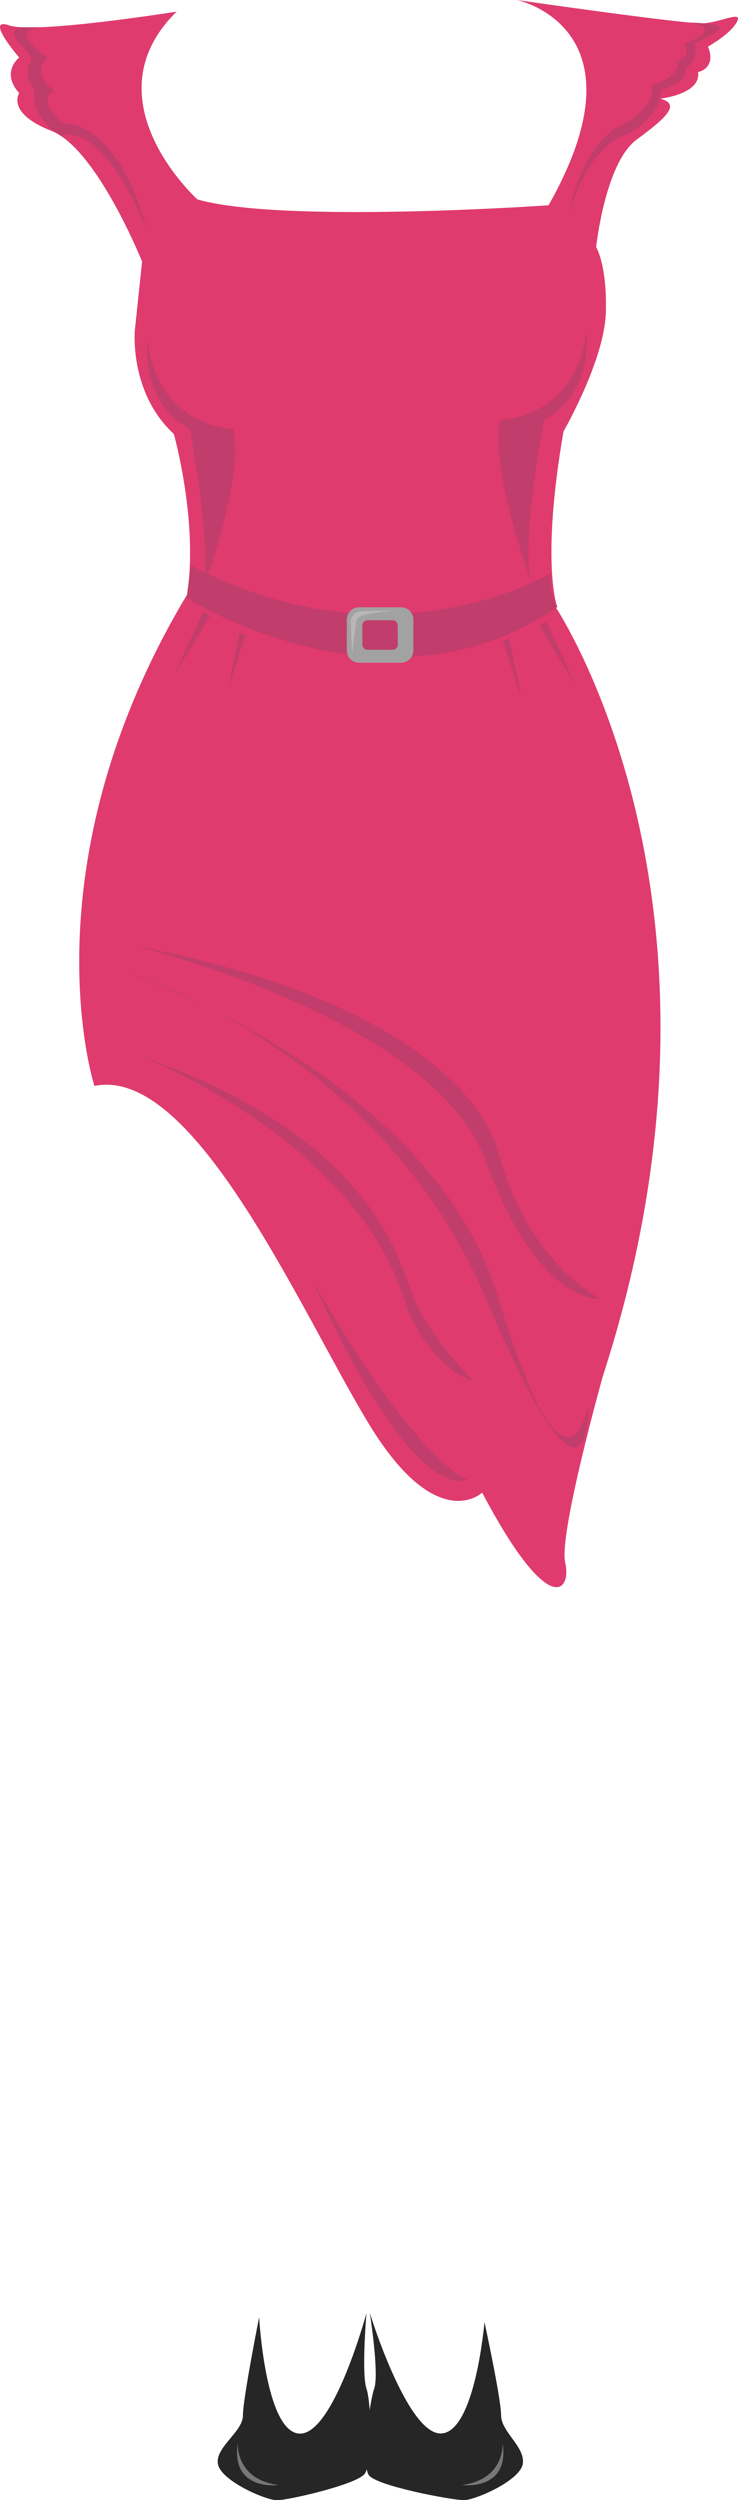 <svg xmlns="http://www.w3.org/2000/svg" viewBox="0 0 222.14 751.63"><defs><style>.cls-1{fill:#262626;}.cls-2{fill:#777;}.cls-3{fill:#e03b6e;}.cls-4{fill:#c13d6c;}.cls-5{fill:#a2a2a3;}.cls-6{fill:#b7b7b7;}</style></defs><title>cfg2</title><g id="Layer_2" data-name="Layer 2"><g id="cfg2"><g id="cfg2-2" data-name="cfg2"><g id="dressshoes_girl" data-name="dressshoes girl"><path class="cls-1" d="M78,696.67s1.86,34.46,12.11,35,20.2-36.22,20.2-36.22-1.55,18.14,0,22.72,1.72,22.31-.49,25.53-23,8-26.45,8-17.09-5.94-17.8-11,7.55-9.53,7.55-14.53S78,696.67,78,696.67Z"/><path class="cls-2" d="M71.58,734.38s-.93,11,12.25,12.75C83.83,747.13,69.35,749.13,71.58,734.38Z"/><path class="cls-1" d="M145.83,698.13s-2.79,33-13,33.5-21.52-36.22-21.52-36.22,2.88,18.14,1.33,22.72-3.85,22.73-1.65,26,25.09,7.55,28.59,7.55,17.1-5.94,17.8-11-6.55-9.53-6.55-14.53S145.83,698.13,145.83,698.13Z"/><path class="cls-2" d="M151.29,734.38s.93,11-12.25,12.75C139,747.13,153.53,749.13,151.29,734.38Z"/></g><g id="cfgskirt"><path class="cls-3" d="M56.18,179s40.22,34.81,110.58,2.76c0,0,61,89.46,14.69,232,0,0-13.32,47.5-11.32,56s-4.64,17.5-25-21c0,0-13.57,13-34-20.5s-52.46-108-82.71-101.77C28.38,326.48,7.23,260.81,56.18,179Z"/><path class="cls-4" d="M36.13,291.79s77.69,22,110.15,98.74c32.21,76.2,30.85,31.72,30.85,31.72s-6.5,36.55-27-31.72S36.13,291.79,36.13,291.79Z"/><path class="cls-4" d="M39.6,284.14s90.83,21.61,106.68,65.11,34.57,41.29,34.57,41.29-21.72-10.29-30.72-43.79C145.84,330.79,122.57,300,39.6,284.14Z"/><path class="cls-4" d="M41.63,317.25s67,25.59,81,76.5c0,0,7.5,18,20,21.5,0,0-12.5-12-17.91-24.72C119.83,379.05,113.13,342.25,41.63,317.25Z"/><path class="cls-4" d="M94.23,385.26s27.67,65,46.67,59.67C140.9,444.93,126.23,440.93,94.23,385.26Z"/><polygon class="cls-4" points="61.29 183.78 52.29 203.25 63.29 185.09 61.29 183.78"/><polygon class="cls-4" points="72.42 188.79 68.64 207.15 74.38 189.51 72.42 188.79"/><polygon class="cls-4" points="164.41 186.85 173.41 206.32 162.41 188.16 164.41 186.85"/><polygon class="cls-4" points="153.29 191.87 157.06 210.22 151.32 192.58 153.29 191.87"/></g><g id="cfgshirt"><path class="cls-3" d="M53.16,3.5S10.44,10.3,2.77,7.63s3,9.67,3,9.67S.11,21.63,5.77,28c0,0-4,6,9.67,11.33S42.77,78.63,42.77,78.63L40.58,99.4s-1.7,18.7,11.75,31.09c0,0,7.61,27,3.83,49.26,0,0,42,40.71,111.58,2.76,0,0-5-13,1.87-52.78,0,0,12.33-21.4,12.75-35.75s-2.92-19.68-2.92-19.68S182.12,49,191.61,42s13.16-10.67,7.16-12.34c0,0,12.34-1.33,11.34-8,0,0,5.66-1,3-7.66,0,0,6.66-3.67,8.66-7.34s-4.66,0-10,.34S155.6,0,155.6,0s39.84,8.3,9.51,61.72c0,0-80,5.58-105.67-1.75C59.44,60,26.21,30,53.16,3.5Z"/><path class="cls-4" d="M44.39,102s-2.62,18.61,12.72,27c0,0,7.33,38,3.66,49.33,0,0,13.15-35.67,9.41-49.33C70.18,129,47.29,128.43,44.39,102Z"/><path class="cls-4" d="M176.49,99.35s2.62,18.61-12.72,26.94c0,0-7.33,38-3.66,49.34,0,0-13.15-35.67-9.41-49.34C150.7,126.29,173.59,125.75,176.49,99.35Z"/><path class="cls-4" d="M12.11,8.19H5.36s-2.5,1.78,0,4.28a34.92,34.92,0,0,1,4.25,5.25,7.23,7.23,0,0,0,.75,9s-1.88,8,7.93,14.1c0,0,12.05-5.6,25.93,28.4,0,0-7.11-31.5-25.36-32.25,0,0-8.25-6.75-2.5-9.75,0,0-7.5-5-2-9.75C14.36,17.47,1.94,8.9,12.11,8.19Z"/><path class="cls-4" d="M208,6.78s8.09.26,8.71,1.41-7.62,4.9-7.62,4.9a6.17,6.17,0,0,1-2.75,7.38s1.25,4.62-7.5,6.5c0,0,1,7.62-10.25,13.5,0,0-11,2.12-17.5,24.25,0,0,3.87-21.75,16-27.13,0,0,10.62-5,9-12,0,0,9.62-2.87,7.37-7.12,0,0,4.88-.75,2.5-5.38C206,13.09,218.43,8.84,208,6.78Z"/><path class="cls-4" d="M56.16,179.75s59.89,38.3,111.58,2.76c0,0-2.2-3.21-2-10.21,0,0-48.14,29.33-108.23-2.33Z"/><path class="cls-5" d="M120.73,182.59H108.06a3.7,3.7,0,0,0-3.68,3.69v9.29a3.7,3.7,0,0,0,3.68,3.68h12.67a3.7,3.7,0,0,0,3.69-3.68v-9.29A3.7,3.7,0,0,0,120.73,182.59Zm-1,11.23a1.54,1.54,0,0,1-1.53,1.53H110.6a1.54,1.54,0,0,1-1.53-1.53V188a1.53,1.53,0,0,1,1.53-1.52h7.59a1.53,1.53,0,0,1,1.53,1.52Z"/><path class="cls-6" d="M118.61,183.47l-10.32.33a3.24,3.24,0,0,0-2.68,3.67l.31,9.62,1.19-9.37a2.79,2.79,0,0,1,2-2.69C111.11,184.41,118.61,183.47,118.61,183.47Z"/></g></g></g></g></svg>